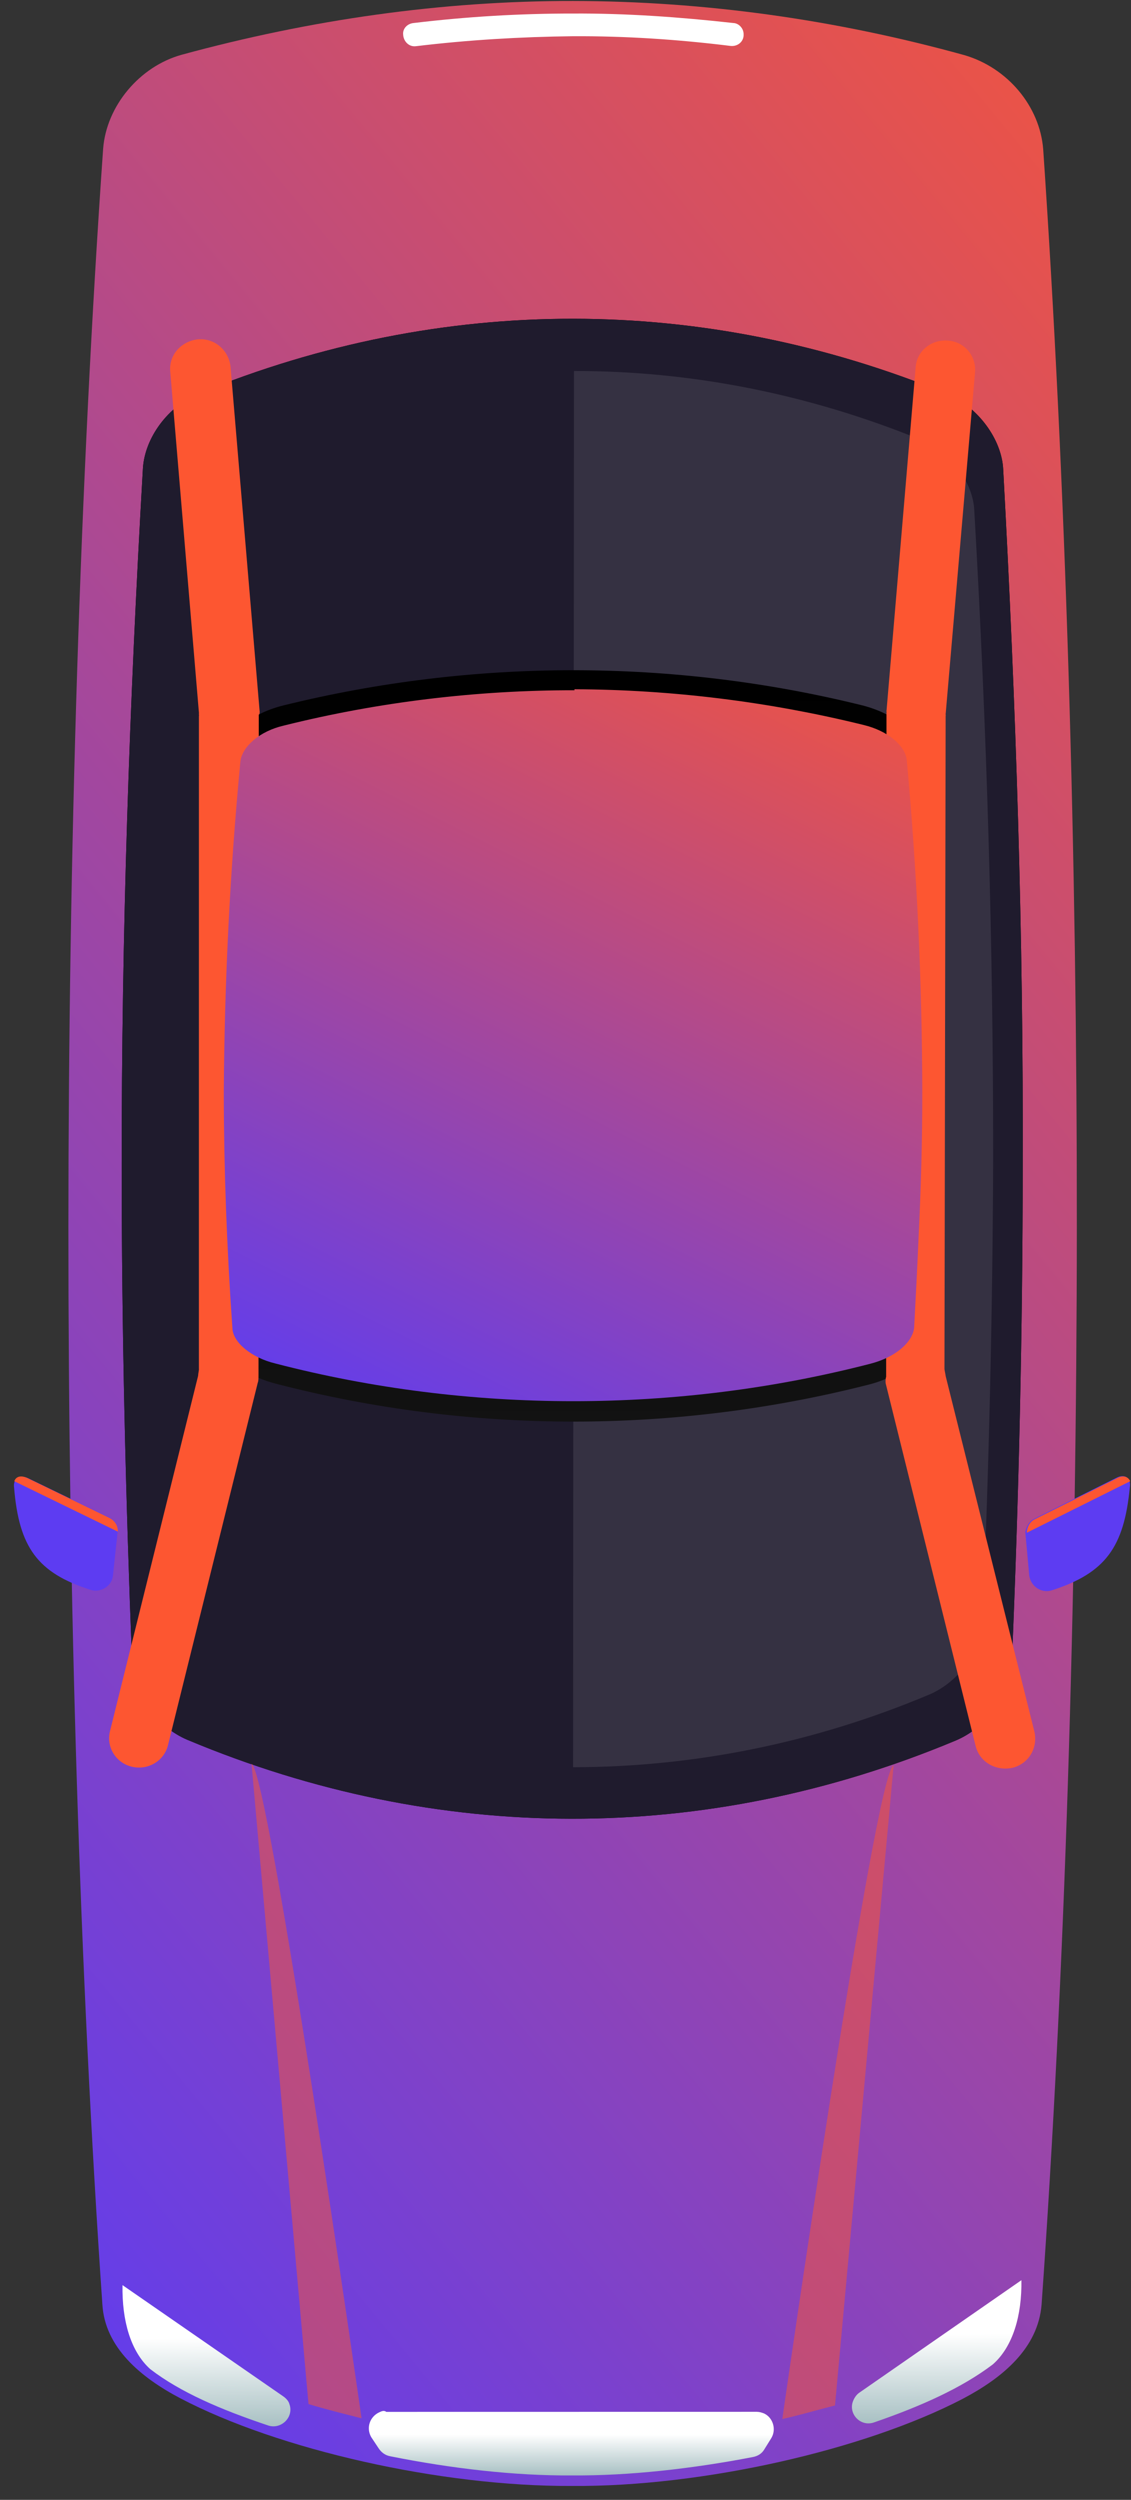 <svg width="81" height="179" viewBox="0 0 81 179" fill="none" xmlns="http://www.w3.org/2000/svg">
<rect x="0" y="0" width="81" height="179" fill="#333333" stroke="none"/>
<path fill-rule="evenodd" clip-rule="evenodd" d="M68.962 171.758C61.966 175.409 50.321 178.078 40.947 178.004C31.529 178.051 19.911 175.396 12.916 171.728C10.061 170.227 7.514 168.084 7.332 165.009C4.081 117.676 4.076 58.032 7.386 10.655C7.618 7.592 9.996 4.75 13.021 3.918C22.24 1.405 31.654 0.057 41.05 0.07C50.446 0.084 59.846 1.398 69.067 3.948C72.146 4.845 74.469 7.592 74.712 10.689C77.941 58.082 77.945 117.726 74.596 165.021C74.342 168.144 71.819 170.251 68.962 171.758Z" fill="url(#paint0_linear_5762_39203)"/>
<path d="M27.169 172.727C26.498 173.034 26.206 173.819 26.58 174.5L27.116 175.308C27.295 175.577 27.557 175.807 27.948 175.879C32.291 176.75 36.829 177.281 40.948 177.252C45.045 177.282 49.551 176.776 53.9 175.939C54.275 175.868 54.549 175.693 54.722 175.413L55.243 174.573C55.612 173.953 55.367 173.113 54.714 172.81C54.529 172.744 54.406 172.7 54.199 172.695L27.666 172.7C27.504 172.574 27.336 172.65 27.169 172.727Z" fill="url(#paint1_linear_5762_39203)"/>
<path d="M74.059 108.757L79.927 105.831C80.536 105.498 81.04 105.814 80.913 106.524C80.5 110.771 79.18 112.635 75.326 113.875C74.618 114.104 73.831 113.619 73.714 112.822L73.429 109.7C73.504 109.315 73.724 108.913 74.059 108.757Z" fill="#5D3CF2"/>
<path d="M80.945 106.06C80.792 105.73 80.425 105.6 79.983 105.855L74.106 108.785C73.771 108.941 73.551 109.344 73.537 109.751L80.945 106.06Z" fill="#FD5631"/>
<path d="M7.899 108.696L2.025 105.852C1.435 105.574 0.909 105.869 1.01 106.525C1.361 110.779 2.682 112.626 6.463 113.831C7.198 114.092 8.022 113.558 8.088 112.825L8.422 109.708C8.459 109.239 8.244 108.887 7.899 108.696Z" fill="#5D3CF2"/>
<path d="M1.023 106.06C1.159 105.694 1.535 105.62 2.003 105.856L7.892 108.716C8.238 108.908 8.453 109.262 8.439 109.673L1.023 106.06Z" fill="#FD5631"/>
<path d="M73.246 83.487C73.299 67.022 72.771 50.623 71.847 33.603C71.743 31.445 70.028 29.121 67.799 28.186C50.388 21.062 31.742 21.019 14.257 28.164C12.038 29.079 10.359 31.35 10.234 33.563C9.252 50.653 8.707 66.941 8.715 83.428C8.711 95.259 8.997 107.058 9.462 119.125C9.566 121.283 11.196 123.645 13.425 124.58C31.322 132.083 50.528 132.121 68.415 124.642C70.635 123.727 72.336 121.395 72.461 119.183C72.969 107.122 73.241 95.318 73.246 83.487Z" fill="url(#paint2_linear_5762_39203)"/>
<path d="M73.246 83.487C73.299 67.022 72.771 50.623 71.847 33.603C71.743 31.445 70.028 29.121 67.799 28.186C50.388 21.062 31.742 21.019 14.257 28.164C12.038 29.079 10.359 31.35 10.234 33.563C9.252 50.653 8.707 66.941 8.715 83.428C8.711 95.259 8.997 107.058 9.462 119.125C9.566 121.283 11.196 123.645 13.425 124.58C31.322 132.083 50.528 132.121 68.415 124.642C70.635 123.727 72.336 121.395 72.461 119.183C72.969 107.122 73.241 95.318 73.246 83.487Z" fill="#1F1B2D"/>
<path opacity="0.5" d="M56.027 173.213C57.319 172.923 58.571 172.551 59.801 172.239L63.999 126.411C62.685 126.761 56.027 173.213 56.027 173.213ZM18.014 126.29L22.094 172.142C23.346 172.521 24.559 172.819 25.894 173.16C25.894 173.16 19.244 126.731 18.014 126.29Z" fill="#FD5631"/>
<path d="M71.066 82.984C71.069 67.595 70.629 52.459 69.715 36.537C69.627 34.522 68.052 32.385 65.946 31.494C49.681 24.848 32.337 24.861 16.088 31.491C14.036 32.329 12.463 34.502 12.344 36.511C11.397 52.382 10.965 67.617 10.924 82.923C10.942 93.942 11.167 104.966 11.616 116.139C11.704 118.154 13.256 120.351 15.362 121.242C31.991 128.223 49.871 128.265 66.545 121.241C68.62 120.342 70.192 118.169 70.311 116.16C70.751 105.032 71.062 94.063 71.066 82.984Z" fill="#1F1B2D"/>
<path opacity="0.1" d="M66.585 121.324C68.66 120.425 70.232 118.253 70.352 116.243C70.836 104.994 71.086 94.004 71.129 83.007C71.131 67.618 70.691 52.482 69.777 36.56C69.69 34.545 68.115 32.408 66.009 31.517C57.907 28.205 49.468 26.551 41.106 26.566L41.043 126.54C49.611 126.531 58.248 124.836 66.585 121.324Z" fill="white"/>
<path d="M14.477 78.036C14.483 70.515 14.864 62.922 15.632 54.852C15.812 52.865 17.703 51.148 20.308 50.508C33.877 47.16 48.158 47.144 61.743 50.504C64.353 51.165 66.229 52.863 66.401 54.84C67.165 62.911 67.55 70.504 67.543 78.025C67.556 83.433 67.361 88.835 66.925 94.698C66.806 96.707 64.916 98.424 62.288 99.125C48.361 102.687 33.667 102.692 19.758 99.079C17.148 98.418 15.294 96.659 15.122 94.683C14.669 88.775 14.511 83.384 14.477 78.036Z" fill="url(#paint3_linear_5762_39203)"/>
<path d="M63.43 99.055L69.875 125.028C70.153 126.154 71.293 126.836 72.501 126.584C73.647 126.31 74.341 125.191 74.085 124.005L67.729 98.542C67.712 98.399 67.657 98.174 67.64 98.031L67.725 51.278C67.747 51.218 67.708 51.135 67.731 51.075L69.831 26.657C69.927 25.46 69.045 24.46 67.888 24.387C66.669 24.293 65.651 25.16 65.578 26.296L63.494 50.857C63.472 50.917 63.511 51 63.488 51.06L63.464 98.588C63.419 98.709 63.413 98.912 63.43 99.055ZM18.599 50.99L16.508 26.233C16.374 25.091 15.386 24.19 14.162 24.299C12.999 24.43 12.081 25.401 12.192 26.603L14.25 51.074C14.228 51.135 14.267 51.217 14.245 51.277L14.244 97.993C14.26 98.135 14.193 98.317 14.187 98.52L7.877 123.961C7.597 125.092 8.289 126.229 9.44 126.504C10.591 126.78 11.749 126.1 12.029 124.969L18.457 99.023C18.524 98.842 18.508 98.699 18.514 98.496L18.532 51.171C18.616 51.133 18.577 51.05 18.599 50.99Z" fill="#FD5631"/>
<path d="M41.02 2.594C44.788 2.575 48.527 2.82 52.322 3.289C52.858 3.345 53.283 2.95 53.256 2.461C53.267 2.055 52.927 1.659 52.513 1.648C48.634 1.217 44.834 0.95 41.066 0.969C37.237 0.966 33.464 1.188 29.602 1.651C29.166 1.7 28.824 2.057 28.874 2.485C28.902 2.974 29.304 3.391 29.824 3.304C33.541 2.857 37.314 2.635 41.02 2.594Z" fill="white"/>
<path d="M71.105 169.3C72.555 168.023 73.191 165.767 73.151 163.271L61.521 171.341C61.33 171.48 61.178 171.701 61.087 171.945C60.746 172.858 61.644 173.798 62.608 173.451C65.956 172.297 68.876 170.99 71.105 169.3ZM19.187 173.668C20.106 173.995 21.068 173.096 20.728 172.148C20.673 171.921 20.474 171.713 20.251 171.565L8.774 163.624C8.729 166.159 9.356 168.382 10.761 169.639C12.918 171.302 15.853 172.552 19.187 173.668Z" fill="url(#paint4_linear_5762_39203)"/>
<path fill-rule="evenodd" clip-rule="evenodd" d="M65.787 88.609C65.957 85.089 66.057 81.604 66.053 78.107C66.027 70.3 65.687 62.587 64.945 54.455C64.85 53.395 63.577 52.324 61.85 51.911C55.088 50.242 48.097 49.379 41.143 49.352L41.143 49.424C34.125 49.418 27.105 50.263 20.331 51.953C18.582 52.353 17.329 53.477 17.216 54.531C16.449 62.601 16.084 70.336 16.027 78.182C16.034 83.793 16.247 89.409 16.644 95.092C16.677 96.129 18.012 97.223 19.739 97.636C33.587 101.227 48.488 101.229 62.353 97.644C64.125 97.184 65.356 96.12 65.469 95.066C65.585 92.899 65.695 90.749 65.787 88.609Z" fill="url(#paint5_linear_5762_39203)"/>
<defs>
<linearGradient id="paint0_linear_5762_39203" x1="4.898" y1="178.006" x2="146.802" y2="61.003" gradientUnits="userSpaceOnUse">
<stop stop-color="#5D3CF2"/>
<stop offset="1" stop-color="#FD5631"/>
</linearGradient>
<linearGradient id="paint1_linear_5762_39203" x1="40.944" y1="174.324" x2="40.941" y2="179.477" gradientUnits="userSpaceOnUse">
<stop stop-color="white"/>
<stop offset="1" stop-color="#628E93"/>
</linearGradient>
<linearGradient id="paint2_linear_5762_39203" x1="40.956" y1="149.765" x2="41.026" y2="24.262" gradientUnits="userSpaceOnUse">
<stop stop-color="#151515"/>
<stop offset="1"/>
</linearGradient>
<linearGradient id="paint3_linear_5762_39203" x1="40.977" y1="111.538" x2="41.013" y2="48.671" gradientUnits="userSpaceOnUse">
<stop stop-color="#151515"/>
<stop offset="1"/>
</linearGradient>
<linearGradient id="paint4_linear_5762_39203" x1="40.935" y1="167.272" x2="40.995" y2="178.746" gradientUnits="userSpaceOnUse">
<stop stop-color="white"/>
<stop offset="1" stop-color="#628E93"/>
</linearGradient>
<linearGradient id="paint5_linear_5762_39203" x1="16.027" y1="100.331" x2="49.225" y2="34.154" gradientUnits="userSpaceOnUse">
<stop stop-color="#5D3CF2"/>
<stop offset="1" stop-color="#FD5631"/>
</linearGradient>
</defs>
</svg>
